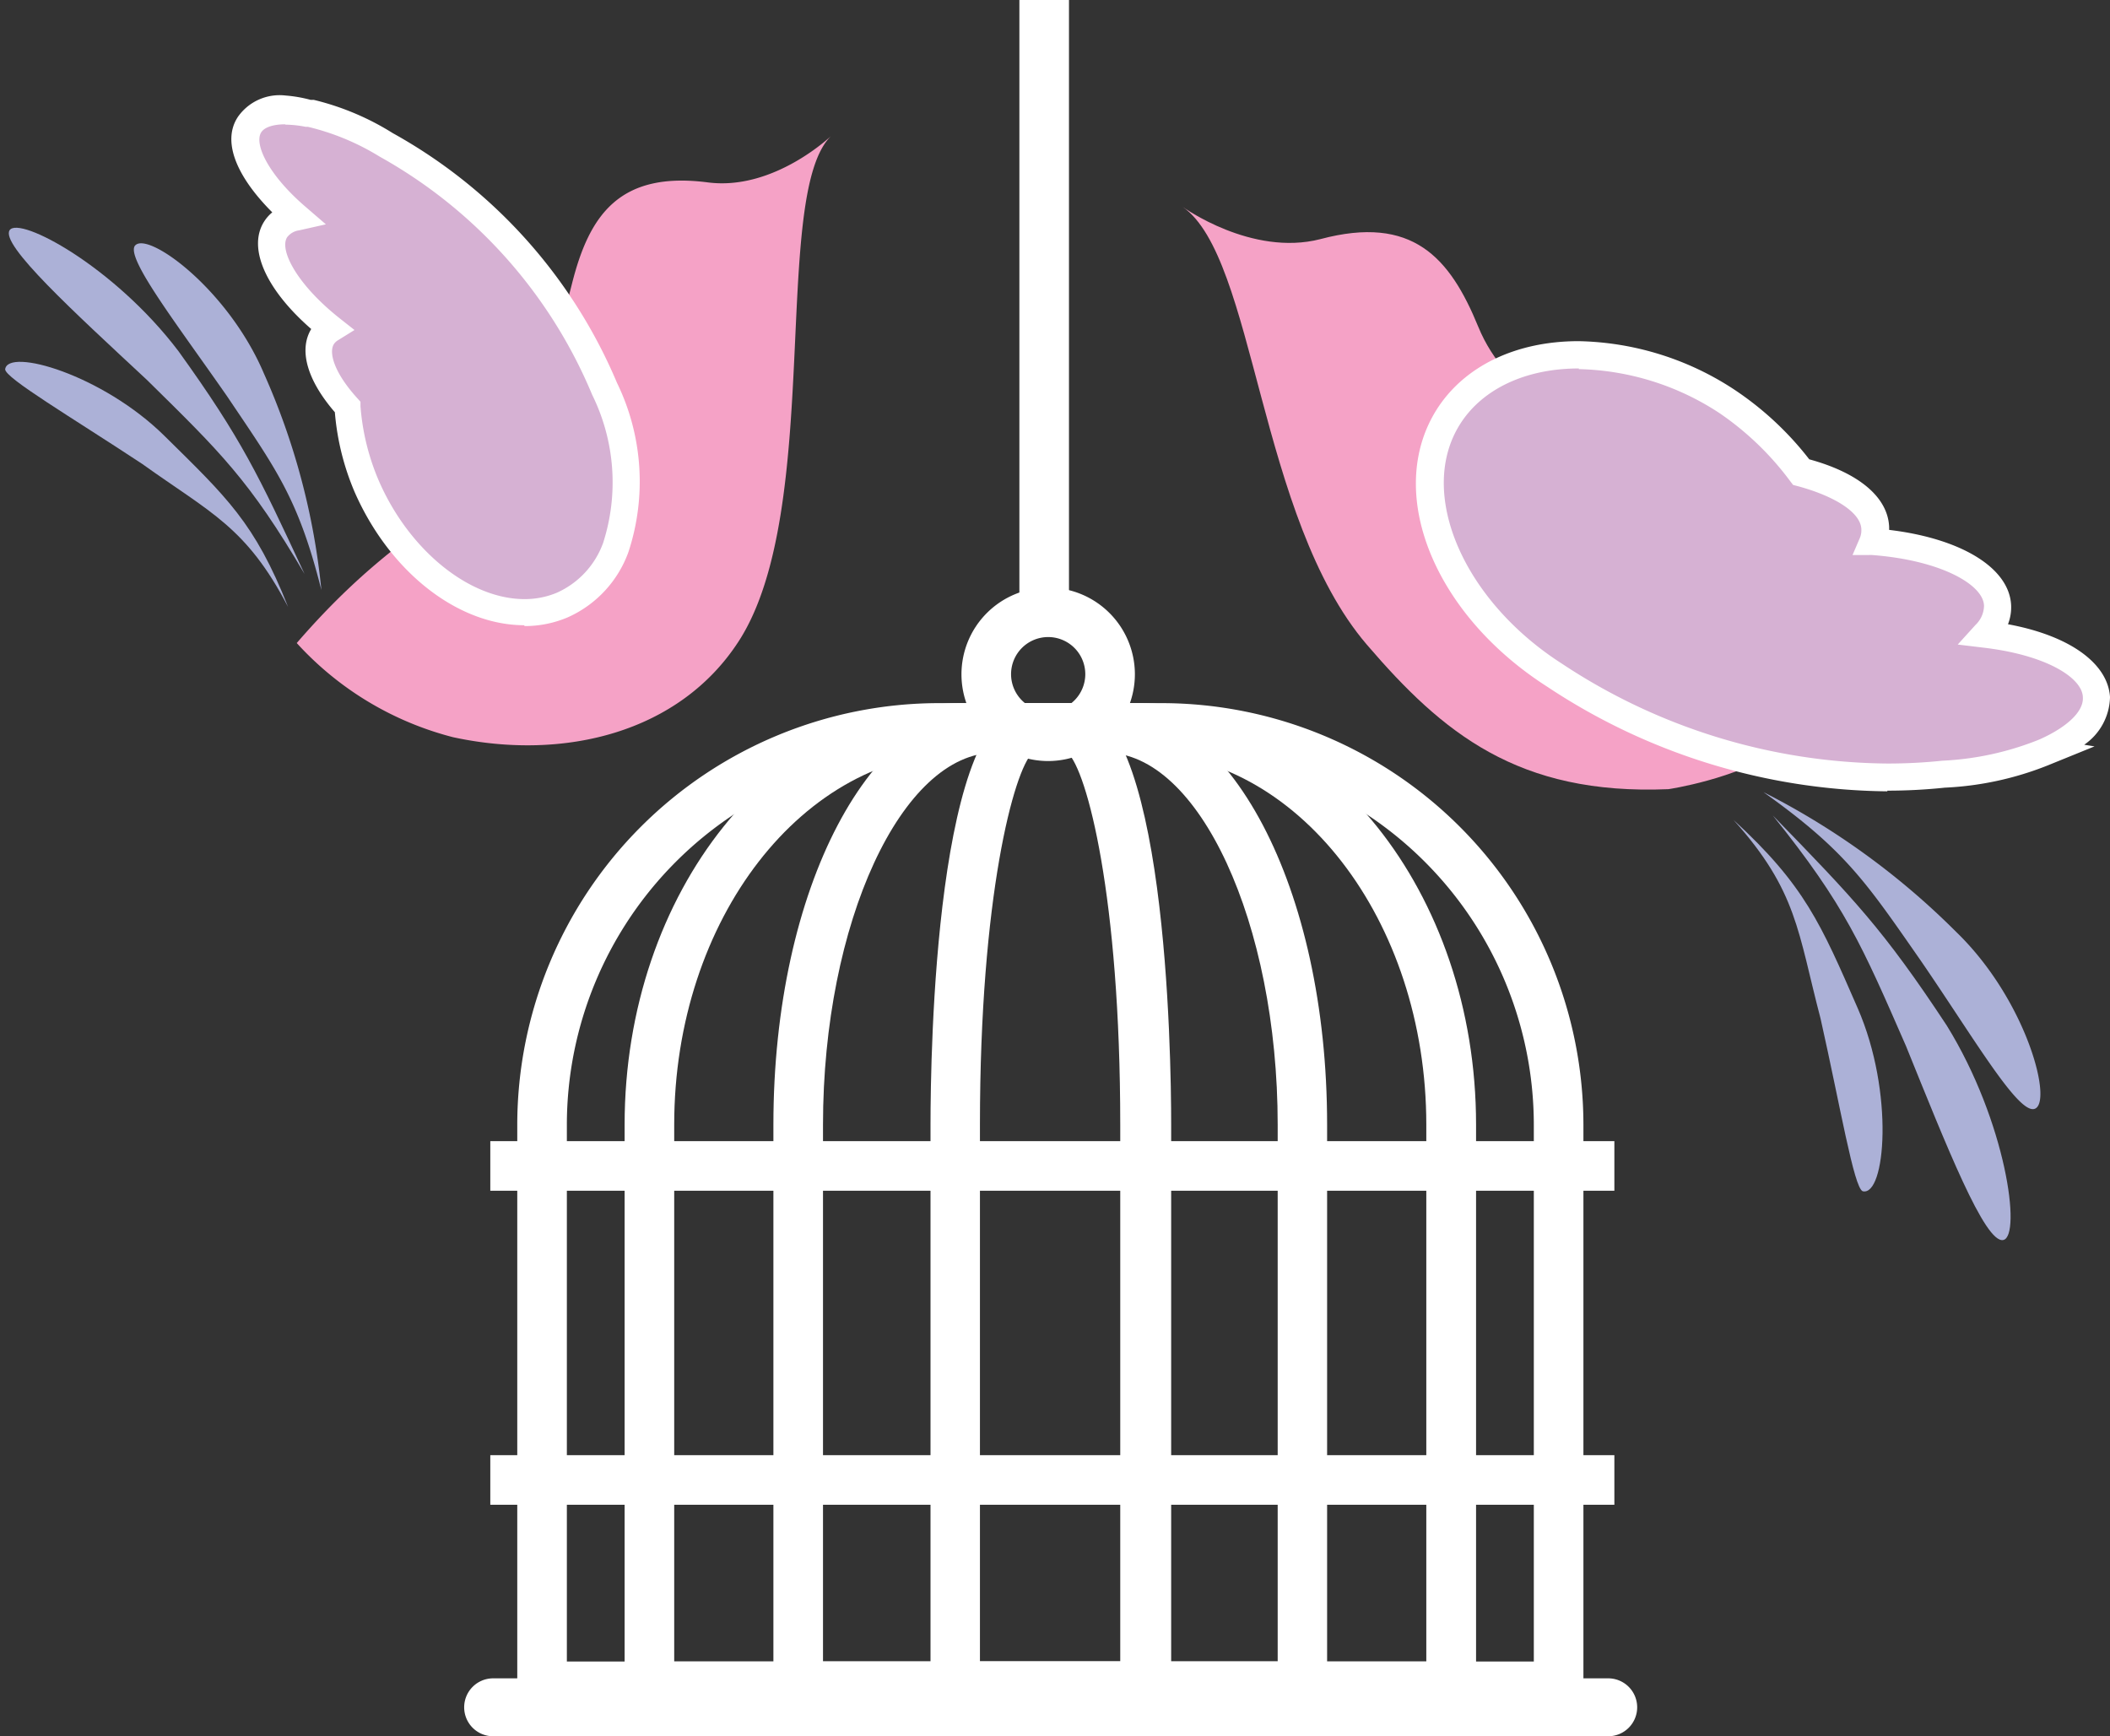 <svg xmlns="http://www.w3.org/2000/svg" viewBox="-0.31 0 126.78 104.33"><rect x="-0.31" y="0" width="126.78" height="104.33" fill="#333333" stroke="none"/><title>Depositphotos_25050433_06</title><g data-name="Layer 2"><g data-name="Layer 1"><path d="M98.06 102.59a1.74 1.74 0 0 1-1.74 1.74h-67a1.74 1.74 0 0 1-1.74-1.74 1.74 1.74 0 0 1 1.74-1.74h67a1.74 1.74 0 0 1 1.74 1.74z" fill="#fff"/><path d="M94.83 102.84H30.77V67.58a25.36 25.36 0 0 1 25.32-25.33H69.5a25.36 25.36 0 0 1 25.33 25.33zm-61.08-3h58.1V67.58A22.37 22.37 0 0 0 69.5 45.23H56.09a22.37 22.37 0 0 0-22.34 22.35v32.26z" fill="#fff"/><path d="M88.38 102.84H37.22V67.58c0-14 9.1-25.33 20.29-25.33h10.58c11.19 0 20.29 11.36 20.29 25.33zm-48.17-3h45.18V67.58c0-12.32-7.77-22.35-17.31-22.35H57.51c-9.54 0-17.31 10-17.31 22.35v32.26z" fill="#fff"/><path d="M79.44 102.84H46.16V67.58c0-14.2 5.85-25.33 13.31-25.33h6.65c7.46 0 13.31 11.12 13.31 25.33v35.26zm-30.29-3h27.31V67.58c0-12.11-4.73-22.35-10.33-22.35h-6.66c-5.6 0-10.33 10.23-10.33 22.35v32.26z" fill="#fff"/><path d="M70 102.84H55.6V67.58c0-4.23.29-25.33 6-25.33h2.51c5.66 0 5.95 21.1 5.95 25.33v35.26zm-11.42-3H67V67.58c0-13.72-2-21.28-3.16-22.35h-2.11c-1.12 1.07-3.16 8.63-3.16 22.35v32.26z" fill="#fff"/><path fill="#fff" d="M96.69 90.42H29.15v-2.98h67.54v2.98z"/><path fill="#fff" d="M96.69 71.55H29.15v-2.98h67.54v2.98z"/><path d="M62.67 45.73a5.21 5.21 0 1 1 5.21-5.21 5.22 5.22 0 0 1-5.21 5.21zm0-7.45a2.23 2.23 0 1 0 2.23 2.23 2.23 2.23 0 0 0-2.23-2.23z" fill="#fff"/><path fill="#fff" d="M63.92 35.8h-2.98V0h2.98v35.8z"/><path d="M26.92 44.3c6.68 1.44 13.6-.28 17.15-5.76 5.13-7.91 1.91-27 5.6-30.41 0 0-3.46 3.35-7.45 2.83-5.34-.69-7.13 2-8.16 6.08-3.78 15.06-7.57 11.22-16.54 21.6a19.13 19.13 0 0 0 9.4 5.66z" fill="#f5a2c6"/><path d="M13.32 23.79c-3-4.31-6-8.19-5.54-9 .67-1 5.59 2.52 7.77 7.66a42 42 0 0 1 3.45 13c-1.39-5.51-2.7-7.23-5.68-11.66z" fill="#acb1d7"/><path d="M8.52 22.83c-4.38-4.08-8.83-8.14-8.25-9S6.55 16 10.42 21.11c3.79 5.27 4.81 7.45 7.57 13.38-3.31-5.64-5.06-7.32-9.47-11.66z" fill="#acb1d7"/><path d="M8.24 27.88C4 25.08 0 22.72 0 22.19c.16-1.31 5.84.32 9.57 4S15 31.41 17 36.47c-2.51-4.81-4.64-5.64-8.76-8.59z" fill="#acb1d7"/><path d="M36 23.29a30.07 30.07 0 0 0-13.11-14.6 15.29 15.29 0 0 0-4.54-1.87h-.17c-1.68-.32-3-.1-3.52.73-.77 1.24.45 3.47 2.81 5.5a1.87 1.87 0 0 0-1.25.79c-.83 1.33.63 3.79 3.34 5.94a1.55 1.55 0 0 0-.49.49c-.61 1 0 2.6 1.5 4.24a14.88 14.88 0 0 0 1.15 4.81c2.47 5.56 7.77 8.68 11.7 7s5.07-7.48 2.58-13.03z" fill="#d6b1d3"/><path d="M31.2 37.57c-4 0-8.09-3.2-10.2-8a15.39 15.39 0 0 1-1.19-4.8c-1.67-1.93-2.18-3.74-1.42-5-2.72-2.37-3.83-4.85-2.84-6.44a2.3 2.3 0 0 1 .5-.57C13.89 10.6 13 8.47 14 7a3.06 3.06 0 0 1 2.85-1.26 8.15 8.15 0 0 1 1.5.26h.19a16 16 0 0 1 4.75 2 30.86 30.86 0 0 1 13.47 15 13.55 13.55 0 0 1 .69 10.17 6.83 6.83 0 0 1-3.68 3.94 6.59 6.59 0 0 1-2.57.51zM16.83 7.47c-.73 0-1.26.18-1.45.49-.43.7.44 2.55 2.65 4.45l1.24 1.07-1.6.36a1.09 1.09 0 0 0-.73.42c-.48.77.6 2.84 3.15 4.86l.9.71-1 .62a.75.75 0 0 0-.24.23c-.31.5 0 1.7 1.42 3.26l.18.2v.27A14 14 0 0 0 22.5 29c1.83 4.11 5.41 7 8.71 7a5 5 0 0 0 1.93-.38 5.22 5.22 0 0 0 2.79-3 11.89 11.89 0 0 0-.66-8.9A29.25 29.25 0 0 0 22.5 9.41a14.69 14.69 0 0 0-4.31-1.79h-.14a6.53 6.53 0 0 0-1.21-.13z" fill="#fff"/><path d="M99.94 47.42c-9.06.38-13.59-3.4-18.12-8.68-6.54-7.63-6.69-23.27-11.07-26.31 0 0 4.14 3 8.27 1.94 5.55-1.48 7.79 1.11 9.49 5.26s5.76 6 16.71 15.71-5.28 12.08-5.28 12.08z" fill="#f5a2c6"/><path d="M115.09 57.71c3.16 4.6 5.79 9.13 6.81 8.93 1.2-.24-.39-6.51-4.68-10.65a45.31 45.31 0 0 0-11.57-8.39c4.93 3.51 6.16 5.4 9.44 10.11z" fill="#acb1d7"/><path d="M114.21 62.85c2.4 5.92 4.75 11.9 5.85 11.66s.18-7.1-3.4-12.89c-3.81-5.78-5.59-7.62-10.45-12.62 4.36 5.43 5.36 7.81 8 13.85z" fill="#acb1d7"/><path d="M109.08 61.21c1.19 5.29 2 10.15 2.53 10.37 1.37.33 1.91-5.94-.3-11s-3.18-7.38-7.46-11.31c3.84 4.27 3.86 6.73 5.23 11.94z" fill="#acb1d7"/><path d="M86.71 25.06c2.86-4.55 10.4-5 16.74-1a18.55 18.55 0 0 1 4.49 4.24c2.63.67 4.39 1.9 4.45 3.38a2 2 0 0 1-.16.87c4.24.32 7.42 1.86 7.5 3.85a2.42 2.42 0 0 1-.72 1.71c3.81.45 6.59 1.92 6.66 3.77 0 1.25-1.14 2.42-3.07 3.28l-.2.08a18.31 18.31 0 0 1-5.93 1.28c-5.45.58-14 0-23.39-6-6.34-4.01-9.23-10.9-6.37-15.46z" fill="#d6b1d3"/><path d="M113.09 47.55a37.53 37.53 0 0 1-20.44-6.29C85.82 36.89 82.9 29.58 86 24.63c1.65-2.62 4.76-4.13 8.54-4.13a17.61 17.61 0 0 1 9.34 2.9 19 19 0 0 1 4.52 4.2c3 .82 4.73 2.29 4.8 4.07v.17c4.34.52 7.24 2.29 7.33 4.55a2.8 2.8 0 0 1-.19 1.12c3.69.68 6 2.34 6.13 4.37a3.56 3.56 0 0 1-1.55 2.87l.62.1-2.83 1.15a19 19 0 0 1-6.17 1.33 32.81 32.81 0 0 1-3.45.18zM94.56 22.14c-3.2 0-5.81 1.23-7.15 3.36-2.58 4.11.17 10.56 6.13 14.38a35.92 35.92 0 0 0 19.55 6 31.7 31.7 0 0 0 3.31-.17 17.74 17.74 0 0 0 5.69-1.22l.17-.07c1.65-.74 2.62-1.67 2.58-2.5 0-1.15-2.1-2.54-5.94-3l-1.58-.19 1.07-1.18a1.63 1.63 0 0 0 .51-1.13c0-1.27-2.58-2.76-6.74-3.07H111l.43-1a1.19 1.19 0 0 0 .1-.52c0-1-1.54-2-3.83-2.62l-.27-.07-.17-.22a17.66 17.66 0 0 0-4.26-4.1 16 16 0 0 0-8.45-2.64z" fill="#fff"/></g></g></svg>